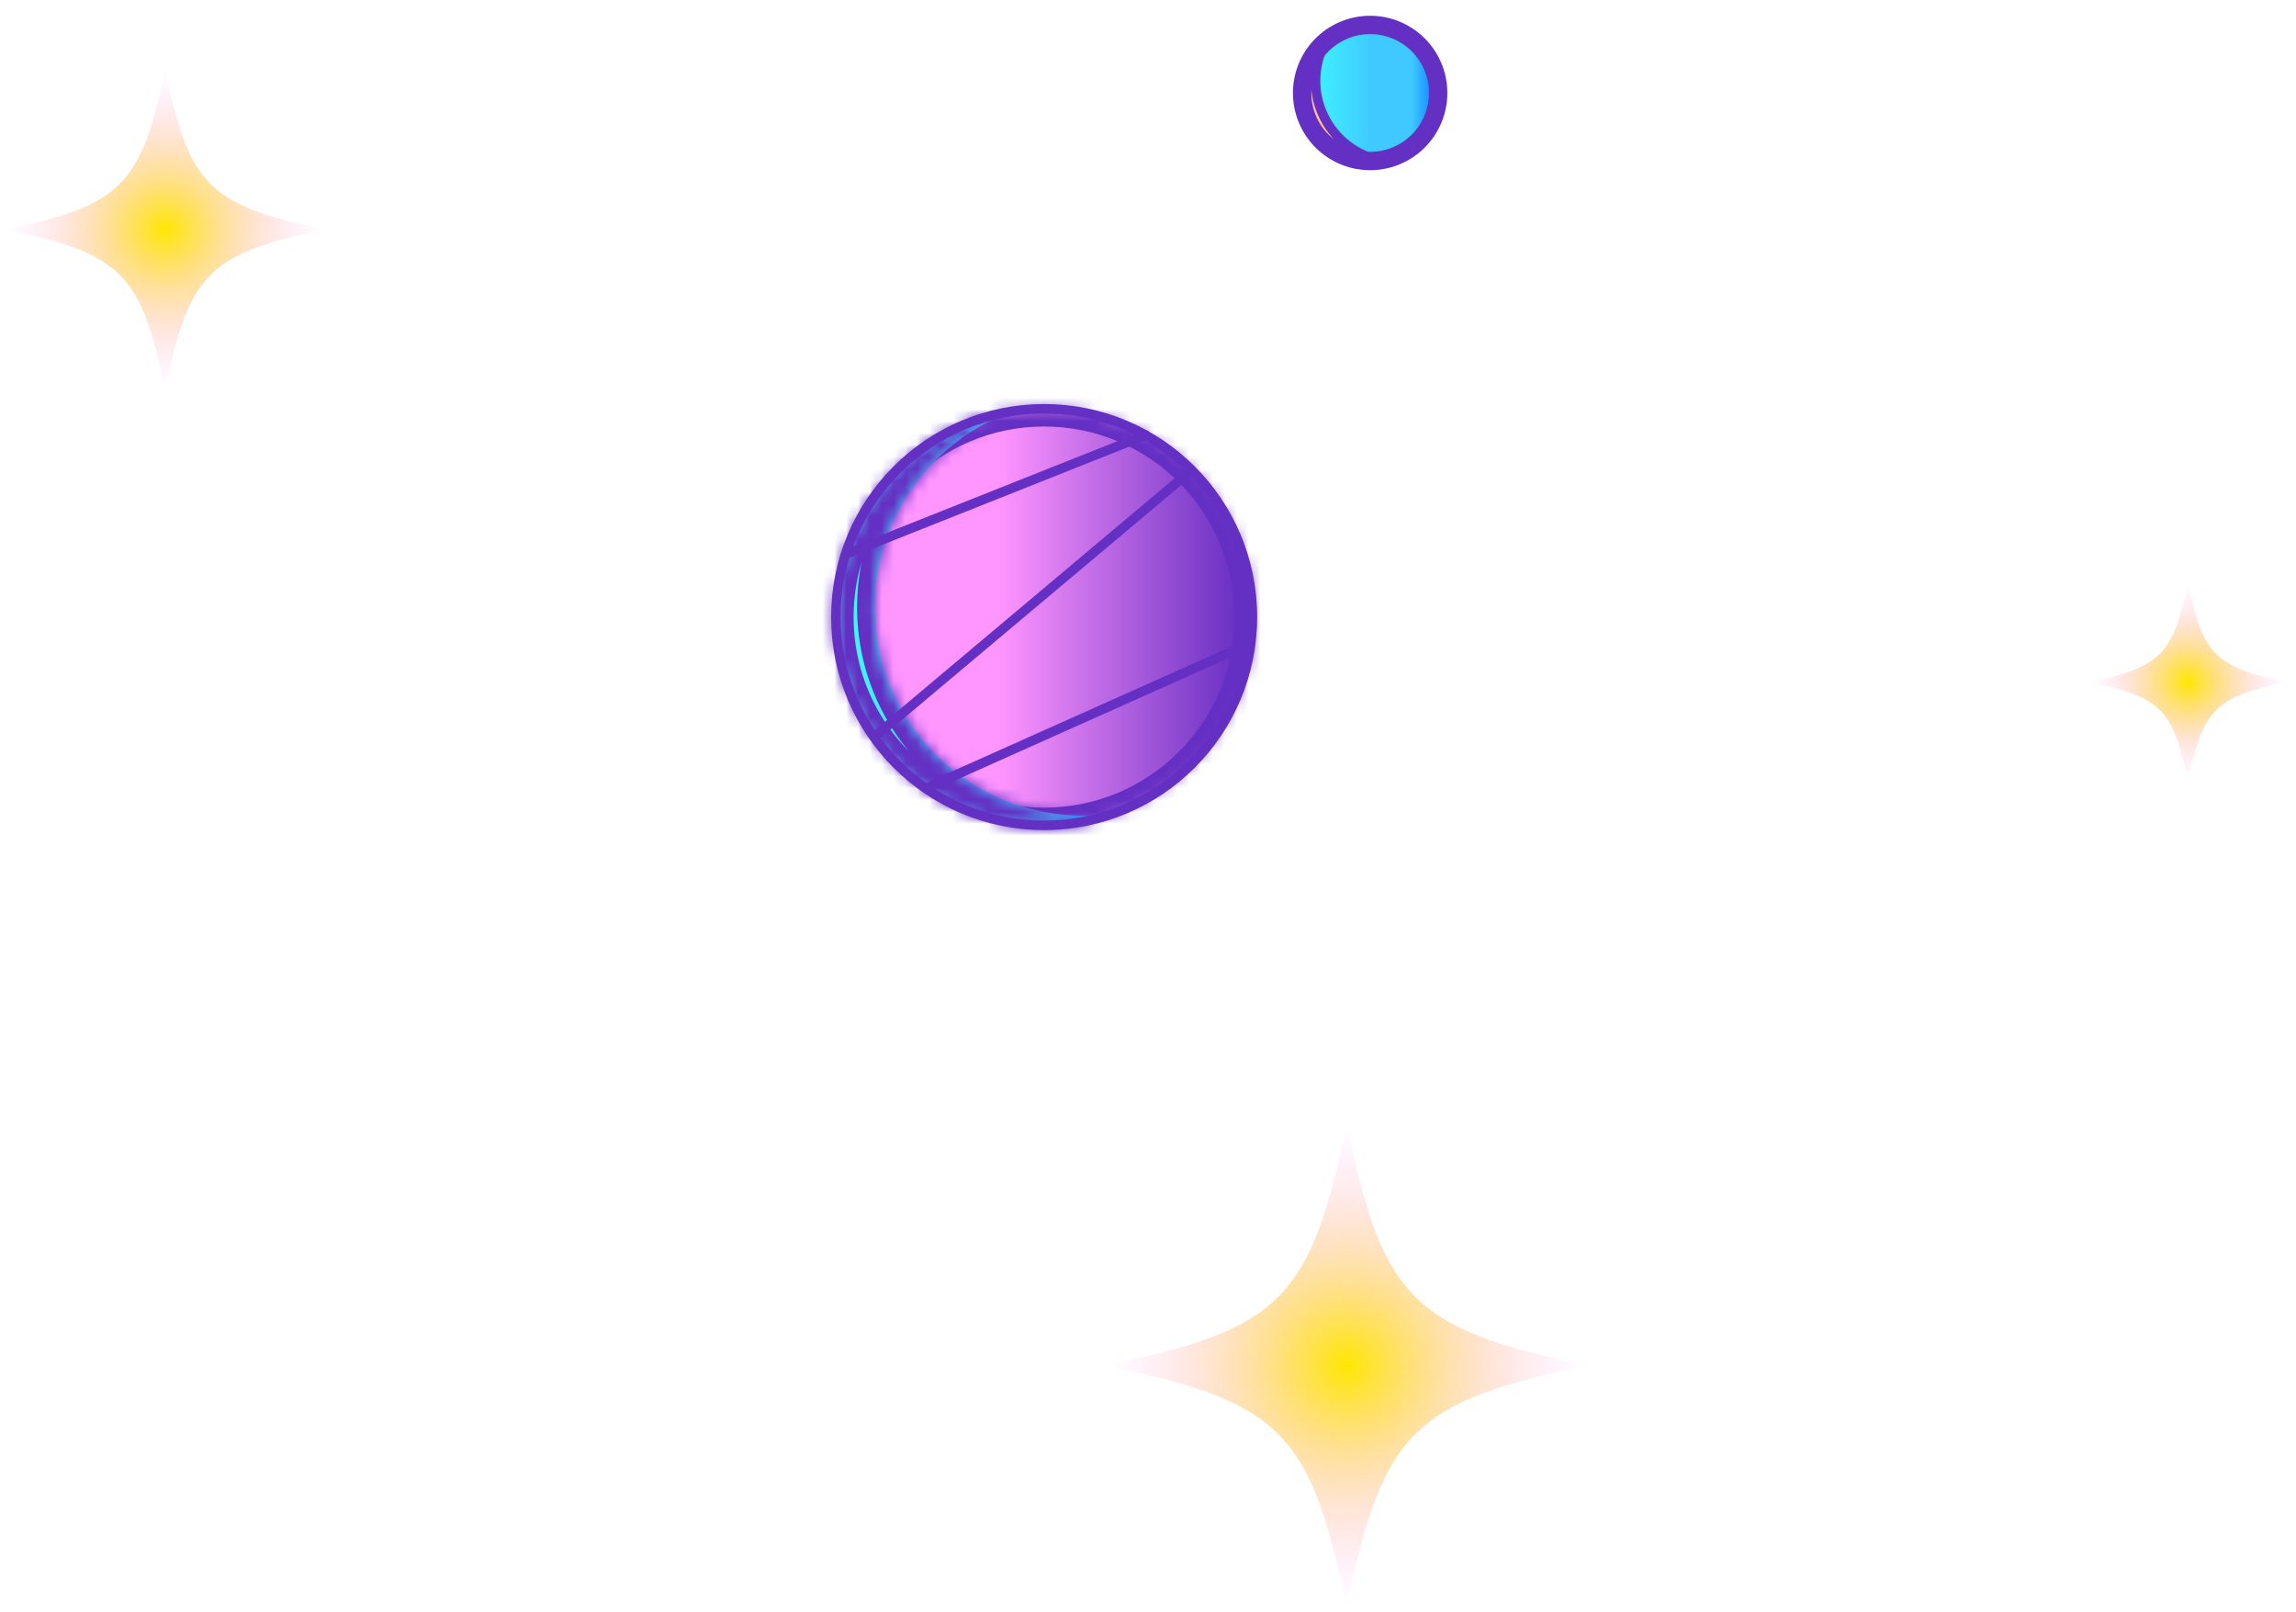 <svg xmlns:xlink="http://www.w3.org/1999/xlink" xmlns="http://www.w3.org/2000/svg" fill="none" class="-mgk-variable-stroke-asset" viewBox="0 0 194 136" role="img" width="369"  height="259" >
  <path vector-effect="non-scaling-stroke" fill="url(&quot;#f856847dbf2--PlanetMagenta_svg__a&quot;)" d="M.447 19.3c9.807 2.044 11.464 3.7 13.507 13.508C15.997 23 17.653 21.344 27.46 19.3c-9.808-2.043-11.464-3.7-13.507-13.507C11.91 15.6 10.254 17.258.447 19.3" stroke-width="0.8px"></path>
  <path vector-effect="non-scaling-stroke" fill="url(&quot;#f856847dbf2--PlanetMagenta_svg__b&quot;)" d="M176.51 57.534c6.073 1.265 7.099 2.291 8.364 8.364 1.265-6.073 2.291-7.099 8.364-8.364-6.073-1.265-7.099-2.29-8.364-8.364-1.265 6.073-2.291 7.099-8.364 8.364" stroke-width="0.8px"></path>
  <path vector-effect="non-scaling-stroke" fill="url(&quot;#f856847dbf2--PlanetMagenta_svg__c&quot;)" d="M93.416 115.278c14.795 3.081 17.293 5.58 20.375 20.374 3.082-14.794 5.58-17.293 20.375-20.374-14.795-3.082-17.293-5.58-20.375-20.375-3.082 14.795-5.58 17.293-20.375 20.375" stroke-width="0.8px"></path>
  <path vector-effect="non-scaling-stroke" fill="url(&quot;#f856847dbf2--PlanetMagenta_svg__d&quot;)" stroke="#642FC3" stroke-width="0.8px" d="M110.399 7.771a5.371 5.371 0 1 0 10.743 0 5.371 5.371 0 0 0-10.743 0Z"></path>
  <path vector-effect="non-scaling-stroke" fill="url(&quot;#f856847dbf2--PlanetMagenta_svg__e&quot;)" stroke="#642FC3" stroke-width="0.8px" d="M110.399 7.771a5.37 5.37 0 0 0 5.118 5.366 6.873 6.873 0 0 1-3.955-8.703 5.35 5.35 0 0 0-1.163 3.337Z"></path>
  <path vector-effect="non-scaling-stroke" stroke="#642FC3" stroke-linecap="round" stroke-linejoin="round" stroke-miterlimit="10" stroke-width="0.8px" d="M121.892 7.771a6.122 6.122 0 1 1-12.244 0 6.122 6.122 0 0 1 12.244 0" fill="none"></path>
  <mask id="f856847dbf2--PlanetMagenta_svg__g" fill="#FFFFFF">
    <path vector-effect="non-scaling-stroke" d="M70.626 52.048c0 9.72 7.88 17.6 17.599 17.6s17.599-7.88 17.599-17.6c0-9.719-7.88-17.598-17.6-17.598-9.719 0-17.598 7.879-17.598 17.598" fill="#FFFFFF" stroke-width="0.8px"></path>
  </mask>
  <path vector-effect="non-scaling-stroke" fill="url(&quot;#f856847dbf2--PlanetMagenta_svg__f&quot;)" d="M70.626 52.048c0 9.72 7.88 17.6 17.599 17.6s17.599-7.88 17.599-17.6c0-9.719-7.88-17.598-17.6-17.598-9.719 0-17.598 7.879-17.598 17.598" stroke-width="0.8px"></path>
  <path vector-effect="non-scaling-stroke" fill="#642FC3" d="M72.126 52.048c0 8.892 7.208 16.1 16.099 16.1v3c-10.548 0-19.1-8.551-19.1-19.1zm16.099 16.1c8.891 0 16.099-7.208 16.099-16.1h3c0 10.549-8.551 19.1-19.1 19.1zm16.099-16.1c0-8.89-7.208-16.098-16.1-16.098v-3c10.549 0 19.1 8.55 19.1 19.098zm-16.1-16.098c-8.89 0-16.098 7.207-16.098 16.098h-3c0-10.547 8.55-19.098 19.099-19.098z" mask="url(#f856847dbf2--PlanetMagenta_svg__g)" stroke-width="0.8px"></path>
  <mask id="f856847dbf2--PlanetMagenta_svg__i" fill="#FFFFFF">
    <path vector-effect="non-scaling-stroke" d="M70.626 52.048c0 9.72 7.88 17.6 17.599 17.6 2.07 0 4.056-.36 5.9-1.017q-1.276.191-2.605.193c-9.72 0-17.6-7.88-17.6-17.6 0-7.648 4.882-14.155 11.699-16.581-8.484 1.26-14.993 8.572-14.993 17.405" fill="#FFFFFF" stroke-width="0.8px"></path>
  </mask>
  <path vector-effect="non-scaling-stroke" fill="url(&quot;#f856847dbf2--PlanetMagenta_svg__h&quot;)" d="M70.626 52.048c0 9.72 7.88 17.6 17.599 17.6 2.07 0 4.056-.36 5.9-1.017q-1.276.191-2.605.193c-9.72 0-17.6-7.88-17.6-17.6 0-7.648 4.882-14.155 11.699-16.581-8.484 1.26-14.993 8.572-14.993 17.405" stroke-width="0.8px"></path>
  <path vector-effect="non-scaling-stroke" fill="#642FC3" d="m94.126 68.63-.22-1.483.723 2.897zm-8.507-33.987-.22-1.484.723 2.897zM72.126 52.048c0 8.892 7.208 16.1 16.099 16.1v3c-10.548 0-19.1-8.551-19.1-19.1zm16.099 16.1c1.895 0 3.71-.33 5.398-.93l1.006 2.826a19 19 0 0 1-6.404 1.103zm6.12 1.966c-.92.137-1.864.21-2.825.21v-3c.81 0 1.606-.062 2.386-.177zm-2.825.21c-10.548 0-19.1-8.551-19.1-19.1h3c0 8.892 7.209 16.1 16.1 16.1zm-19.1-19.1c0-8.303 5.3-15.362 12.696-17.994l1.006 2.826c-6.238 2.22-10.701 8.175-10.701 15.169zm13.42-15.097c-7.76 1.151-13.714 7.842-13.714 15.921h-3c0-9.588 7.064-17.522 16.273-18.889z" mask="url(#f856847dbf2--PlanetMagenta_svg__i)" stroke-width="0.8px"></path>
  <path vector-effect="non-scaling-stroke" stroke="#642FC3" stroke-linecap="round" stroke-linejoin="round" stroke-miterlimit="10" stroke-width="0.8px" d="M105.824 52.049c0 9.72-7.88 17.598-17.6 17.598-9.719 0-17.598-7.879-17.598-17.599s7.88-17.598 17.599-17.598 17.599 7.879 17.599 17.598M71.544 46.71l25.274-10.047M100.651 39.667l-26.62 22.374M78.276 66.495l27.346-12.223" fill="none"></path>
  <defs>
    <linearGradient id="f856847dbf2--PlanetMagenta_svg__d" x1="109.649" x2="121.892" y1="7.771" y2="7.771" gradientUnits="userSpaceOnUse">
      <stop stop-color="#3FFFFF"></stop>
      <stop offset=".509" stop-color="#3FC9FF"></stop>
      <stop offset=".786" stop-color="#3FC9FF"></stop>
      <stop offset="1" stop-color="#006AFF"></stop>
    </linearGradient>
    <linearGradient id="f856847dbf2--PlanetMagenta_svg__e" x1="109.649" x2="119.383" y1="7.846" y2="7.846" gradientUnits="userSpaceOnUse">
      <stop stop-color="#FFA5FF"></stop>
      <stop offset=".417" stop-color="#FFE700"></stop>
      <stop offset="1" stop-color="#FFE700"></stop>
    </linearGradient>
    <linearGradient id="f856847dbf2--PlanetMagenta_svg__f" x1="70.626" x2="105.824" y1="52.048" y2="52.048" gradientUnits="userSpaceOnUse">
      <stop stop-color="#FF95FF"></stop>
      <stop offset=".391" stop-color="#FF95FF"></stop>
      <stop offset="1" stop-color="#5F2ABF"></stop>
    </linearGradient>
    <linearGradient id="f856847dbf2--PlanetMagenta_svg__h" x1="70.626" x2="94.126" y1="52.145" y2="52.145" gradientUnits="userSpaceOnUse">
      <stop stop-color="#3FFFFF"></stop>
      <stop offset=".509" stop-color="#3FC9FF"></stop>
      <stop offset=".786" stop-color="#3FC9FF"></stop>
      <stop offset="1" stop-color="#006AFF"></stop>
    </linearGradient>
    <radialGradient id="f856847dbf2--PlanetMagenta_svg__a" cx="0" cy="0" r="1" gradientTransform="translate(13.954 19.3)scale(13.507)" gradientUnits="userSpaceOnUse">
      <stop stop-color="#FFE700"></stop>
      <stop offset="1" stop-color="#FFA5FF" stop-opacity="0"></stop>
    </radialGradient>
    <radialGradient id="f856847dbf2--PlanetMagenta_svg__b" cx="0" cy="0" r="1" gradientTransform="matrix(8.364 0 0 8.364 184.874 57.534)" gradientUnits="userSpaceOnUse">
      <stop stop-color="#FFE700"></stop>
      <stop offset="1" stop-color="#FFA5FF" stop-opacity="0"></stop>
    </radialGradient>
    <radialGradient id="f856847dbf2--PlanetMagenta_svg__c" cx="0" cy="0" r="1" gradientTransform="matrix(20.375 0 0 20.375 113.791 115.278)" gradientUnits="userSpaceOnUse">
      <stop stop-color="#FFE700"></stop>
      <stop offset="1" stop-color="#FFA5FF" stop-opacity="0"></stop>
    </radialGradient>
  <radialGradient id="f856847dbf2--PlanetMagenta_svg__a" cx="0" cy="0" r="1" gradientTransform="translate(13.954 19.3)scale(13.507)" gradientUnits="userSpaceOnUse">
      <stop stop-color="#FFE700"></stop>
      <stop offset="1" stop-color="#FFA5FF" stop-opacity="0"></stop>
    </radialGradient><radialGradient id="f856847dbf2--PlanetMagenta_svg__b" cx="0" cy="0" r="1" gradientTransform="matrix(8.364 0 0 8.364 184.874 57.534)" gradientUnits="userSpaceOnUse">
      <stop stop-color="#FFE700"></stop>
      <stop offset="1" stop-color="#FFA5FF" stop-opacity="0"></stop>
    </radialGradient><radialGradient id="f856847dbf2--PlanetMagenta_svg__c" cx="0" cy="0" r="1" gradientTransform="matrix(20.375 0 0 20.375 113.791 115.278)" gradientUnits="userSpaceOnUse">
      <stop stop-color="#FFE700"></stop>
      <stop offset="1" stop-color="#FFA5FF" stop-opacity="0"></stop>
    </radialGradient><linearGradient id="f856847dbf2--PlanetMagenta_svg__d" x1="109.649" x2="121.892" y1="7.771" y2="7.771" gradientUnits="userSpaceOnUse">
      <stop stop-color="#3FFFFF"></stop>
      <stop offset=".509" stop-color="#3FC9FF"></stop>
      <stop offset=".786" stop-color="#3FC9FF"></stop>
      <stop offset="1" stop-color="#006AFF"></stop>
    </linearGradient><linearGradient id="f856847dbf2--PlanetMagenta_svg__e" x1="109.649" x2="119.383" y1="7.846" y2="7.846" gradientUnits="userSpaceOnUse">
      <stop stop-color="#FFA5FF"></stop>
      <stop offset=".417" stop-color="#FFE700"></stop>
      <stop offset="1" stop-color="#FFE700"></stop>
    </linearGradient><linearGradient id="f856847dbf2--PlanetMagenta_svg__f" x1="70.626" x2="105.824" y1="52.048" y2="52.048" gradientUnits="userSpaceOnUse">
      <stop stop-color="#FF95FF"></stop>
      <stop offset=".391" stop-color="#FF95FF"></stop>
      <stop offset="1" stop-color="#5F2ABF"></stop>
    </linearGradient><linearGradient id="f856847dbf2--PlanetMagenta_svg__h" x1="70.626" x2="94.126" y1="52.145" y2="52.145" gradientUnits="userSpaceOnUse">
      <stop stop-color="#3FFFFF"></stop>
      <stop offset=".509" stop-color="#3FC9FF"></stop>
      <stop offset=".786" stop-color="#3FC9FF"></stop>
      <stop offset="1" stop-color="#006AFF"></stop>
    </linearGradient></defs>
</svg>